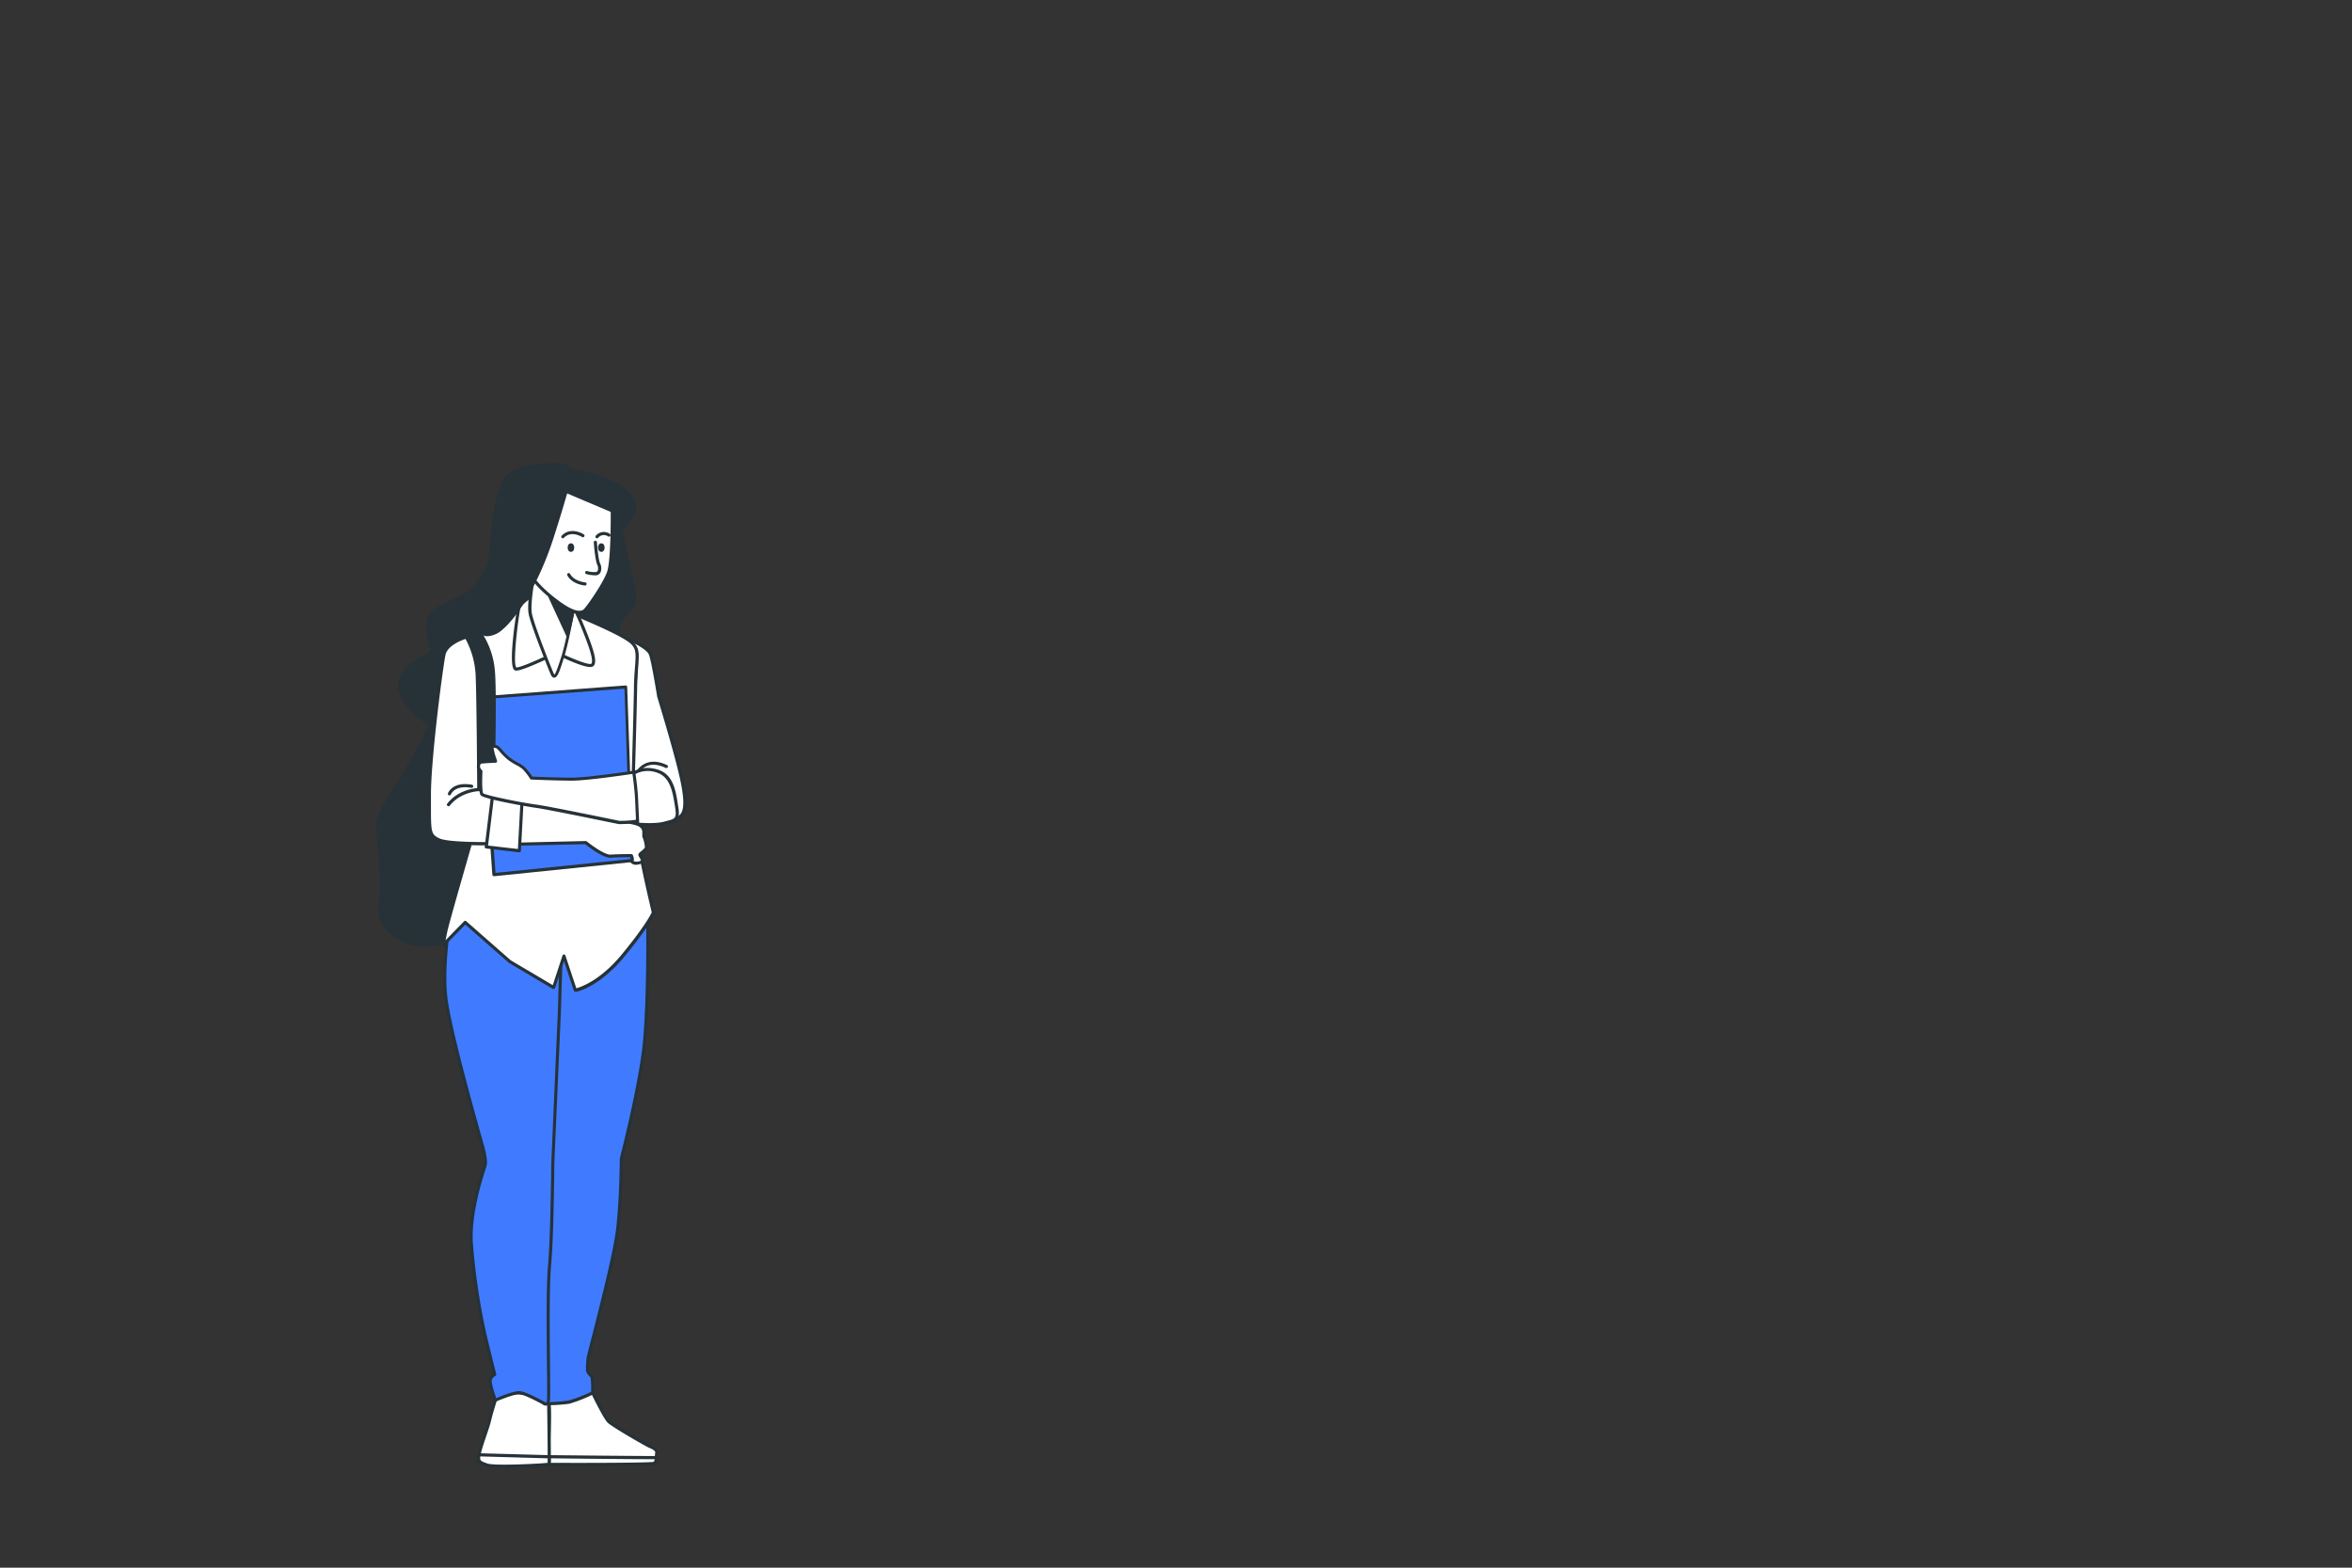 <svg xmlns="http://www.w3.org/2000/svg" viewBox="0 0 750 500"><rect x="0" y="0" width="750" height="500" fill="#333333" stroke="none"/><g id="freepik--character-1--inject-62"><path d="M155.77,180.7a40.29,40.29,0,0,1-5.36,7.44c-2.77,2.77-12.8,5.53-13.67,9.17s1,9.34,1,10.38-11.76,4.67-10.2,12.45,17.12,15.57,17.12,15.57,27.16-38.23,28.37-41.17,2.77-6.92-1.73-10.9S157.33,179.49,155.77,180.7Z" style="fill:#263238"></path><path d="M144.7,236.21a.43.43,0,0,1-.22-.06c-.65-.32-15.81-8-17.39-15.91-1.23-6.14,5.12-9.72,8.54-11.65a13.12,13.12,0,0,0,1.64-1c0-.29-.16-.89-.3-1.53-.51-2.28-1.37-6.1-.71-8.86.57-2.41,4.44-4.3,8.19-6.13,2.34-1.15,4.56-2.23,5.61-3.27a40.27,40.27,0,0,0,5.27-7.33.64.64,0,0,1,.13-.15c1.77-1.37,11.61-1.11,16.21,3,4.82,4.27,3,8.59,1.86,11.46s-27.31,39.7-28.42,41.27A.52.52,0,0,1,144.7,236.21ZM156.15,181a39.53,39.53,0,0,1-5.39,7.45c-1.16,1.17-3.45,2.28-5.87,3.47-3.37,1.64-7.2,3.51-7.66,5.46-.6,2.54.22,6.22.71,8.42a10.77,10.77,0,0,1,.34,1.85c0,.55-.63.91-2.16,1.77-3.19,1.8-9.14,5.15-8.05,10.58,1.35,6.79,14.1,13.77,16.47,15,9.45-13.3,27.13-38.45,28.07-40.71,1.13-2.76,2.69-6.54-1.6-10.33S157.73,180.05,156.15,181Z" style="fill:#263238"></path><path d="M140.9,223.94s-7.1,15.4-13,24.39-7.44,12.46-7.44,15.57,1,10.21,1.22,17.3-2.08,10.9,2.07,15.22,9.34,5.71,15.57,4.67,12.8-7.44,14.36-10.55,10.37-47.22,10.89-53.8-5.88-12.8-10.89-16.08S140.9,223.94,140.9,223.94Z" style="fill:#263238"></path><path d="M135.53,301.92a16.06,16.06,0,0,1-12.12-5.15c-3.08-3.21-2.81-6.24-2.47-10.08a45,45,0,0,0,.26-5.48c-.1-4-.48-8-.78-11.26-.23-2.51-.44-4.67-.44-6.05,0-3.33,1.76-7,7.52-15.84s12.87-24.17,12.94-24.32a.59.59,0,0,1,.13-.18c.33-.28,8.13-6.77,13.4-3.32,5.71,3.74,11.63,10,11.12,16.54-.48,6.13-9.27,50.63-11,54-1.55,3.1-8.15,9.73-14.72,10.82A23.18,23.18,0,0,1,135.53,301.92Zm5.77-77.66c-.64,1.37-7.38,15.81-13,24.35S121,260.8,121,263.9c0,1.33.2,3.48.44,6,.3,3.25.68,7.31.78,11.33a48.72,48.72,0,0,1-.26,5.59c-.35,3.86-.57,6.41,2.19,9.29,3.92,4.09,8.87,5.57,15.13,4.53,6-1,12.46-7.23,14-10.28s10.28-46.53,10.84-53.61c.48-6.06-5.2-12.05-10.67-15.63C149,218.21,142.14,223.58,141.3,224.26Z" style="fill:#263238"></path><path d="M180.51,149.39s15.74,2.6,20.23,8.48-2.42,9.69-2.59,11.59,4.67,18.68,4.15,22.14-4.84,5.19-5,8.13-.17,3.8.18,4.67a11.64,11.64,0,0,1,.34,2.94s-14.18-5.54-15.91-6.23-4.84-3.28-11.07-6.57-8.65-5.88-8.65-5.88,7.44-33.56,11.59-37S180.51,149.39,180.51,149.39Z" style="fill:#263238"></path><path d="M197.8,207.84a.57.57,0,0,1-.18,0l-15.92-6.23a22.49,22.49,0,0,1-3.22-1.9c-1.84-1.2-4.36-2.84-7.89-4.7-6.23-3.29-8.68-5.87-8.79-6a.52.52,0,0,1-.12-.45c.31-1.38,7.53-33.76,11.76-37.29,4-3.35,6.72-2.54,7.2-2.35,1.2.2,16,2.8,20.5,8.66,3.48,4.55.5,8.06-1.27,10.16a5.34,5.34,0,0,0-1.22,1.77,60.87,60.87,0,0,0,1.56,7.62c1.36,5.81,2.91,12.4,2.59,14.55-.29,1.91-1.64,3.33-2.82,4.58s-2.12,2.24-2.2,3.51c-.17,2.86-.17,3.68.14,4.45a11.44,11.44,0,0,1,.38,3.13.51.51,0,0,1-.21.41A.52.52,0,0,1,197.8,207.84ZM162.72,188.5a37.75,37.75,0,0,0,8.33,5.6c3.57,1.88,6.12,3.53,8,4.74a22.23,22.23,0,0,0,3,1.81l15.21,5.95a7.53,7.53,0,0,0-.29-2c-.38-1-.38-1.84-.21-4.88.1-1.63,1.31-2.91,2.47-4.14s2.32-2.44,2.56-4c.29-2-1.3-8.73-2.58-14.17-1.06-4.53-1.65-7.12-1.58-7.94a5.18,5.18,0,0,1,1.45-2.33c1.79-2.11,4.24-5,1.25-8.91-4.33-5.65-19.77-8.26-19.93-8.28l-.12,0c-.05,0-2.42-1-6.22,2.18C170.81,154.75,164.83,179,162.72,188.5Z" style="fill:#263238"></path><path d="M200.57,203.88s6.05,2.42,6.92,4.84S210.08,222,210.08,222s4.67,15.4,6.75,23.87,1.9,11.94.86,13.67-4.32,2.76-4.32,2.76-6.23-1.73-7.61-1.9-4.84-9.68-4.84-9.68L203,211.32Z" style="fill:#fff"></path><path d="M213.37,262.84h-.13c-.07,0-6.21-1.73-7.54-1.89s-3.92-6.35-5.25-10a.35.35,0,0,1,0-.2l2.07-39.35-2.4-7.35a.49.49,0,0,1,.14-.51.48.48,0,0,1,.53-.1c.64.25,6.29,2.57,7.2,5.14s2.55,13,2.62,13.4c0,.09,4.68,15.44,6.74,23.83,1.87,7.66,2.11,11.86.8,14-1.12,1.88-4.46,2.95-4.6,3A.39.39,0,0,1,213.37,262.84Zm-12-12.16c1.55,4.24,3.67,9,4.43,9.27,1.27.16,6.53,1.6,7.51,1.87.61-.21,3.09-1.14,3.91-2.5,1.13-1.88.83-6.11-.93-13.29-2-8.36-6.69-23.69-6.73-23.84s-1.75-10.95-2.59-13.3c-.54-1.51-3.67-3.21-5.63-4.11l2.08,6.38a.55.55,0,0,1,0,.18Z" style="fill:#263238"></path><path d="M189,444.21s3.84,7.86,5.12,9.14,12.06,7.49,13,7.85,2.56,1.1,2.38,2.19,0,2.75-.73,3.29-34.17.37-34.17.37,1.28-18.64.36-20.28S189,444.21,189,444.21Z" style="fill:#fff"></path><path d="M187.28,467.59c-4.2,0-8.59,0-12.75,0a.5.5,0,0,1-.36-.16A.52.52,0,0,1,174,467c.61-9,1-19,.43-20a.78.78,0,0,1,0-.77c.85-1.54,10.41-2.28,14.48-2.53a.49.49,0,0,1,.48.28c1.06,2.17,4,8,5,9,1.19,1.19,11.92,7.39,12.81,7.75s2.94,1.18,2.68,2.74a9.57,9.57,0,0,0-.09,1c-.07,1-.13,2.09-.83,2.61C208.48,467.47,198.56,467.59,187.28,467.59Zm-12.21-1c12.84.07,31.78,0,33.38-.31a3.56,3.56,0,0,0,.39-1.83c0-.38,0-.76.1-1.1s-.25-.92-2.06-1.64c-.86-.35-11.76-6.59-13.15-8-1.19-1.2-4.28-7.38-5.06-9-5.85.37-12.35,1.19-13.27,1.94C176.19,448.83,175.34,462.58,175.07,466.55Z" style="fill:#263238"></path><path d="M208.71,466.68a2.47,2.47,0,0,0,.6-1.78c-10.22,0-34.22-.3-34.22-.3l-.43.51c-.07,1.19-.12,1.94-.12,1.94S208,467.23,208.71,466.68Z" style="fill:#fff"></path><path d="M187.28,467.59c-4.2,0-8.59,0-12.75,0a.5.5,0,0,1-.36-.16A.52.52,0,0,1,174,467s.05-.74.12-1.93a.56.56,0,0,1,.12-.3l.43-.5a.4.4,0,0,1,.39-.17c.24,0,24.11.27,34.21.29a.48.48,0,0,1,.36.16.45.45,0,0,1,.13.38,2.83,2.83,0,0,1-.79,2.14h0C208.48,467.47,198.56,467.59,187.28,467.59Zm21.43-.91Zm-33.64-.13c12.84.07,31.78,0,33.38-.31a1.64,1.64,0,0,0,.3-.84c-9.83,0-31-.26-33.43-.29l-.17.2C175.12,465.82,175.09,466.25,175.07,466.55Z" style="fill:#263238"></path><path d="M157.91,446.59s-1.28,4-1.83,6.39-2.19,6.4-3.1,9.87-.19,3.47,2.19,4.38,18.64,0,19.37-.18.55.55.55-4-.19-16.26-.19-16.26a28.17,28.17,0,0,0-9.13-2.56A11.3,11.3,0,0,0,157.91,446.59Z" style="fill:#fff"></path><path d="M161,468.14a24.58,24.58,0,0,1-6-.44l-.45-.17c-2.24-.84-3-1.31-2-4.81.47-1.77,1.13-3.71,1.72-5.43s1.12-3.27,1.39-4.42c.54-2.37,1.78-6.27,1.83-6.44a.54.54,0,0,1,.15-.22,11.65,11.65,0,0,1,8.23-2.5,28.47,28.47,0,0,1,9.32,2.61.49.49,0,0,1,.27.44c0,.12.19,11.75.19,16.27,0,.94,0,1.65,0,2.2,0,1.82,0,2.2-.77,2.28l-.17,0C174.13,467.67,166.63,468.14,161,468.14Zm-2.63-21.26c-.23.73-1.29,4.13-1.77,6.21-.28,1.2-.83,2.82-1.41,4.53s-1.24,3.62-1.7,5.35c-.74,2.81-.49,2.9,1.43,3.62l.46.17c2.22.86,18.26,0,19.07-.2l.18,0c0-.25,0-.71,0-1.29s0-1.27,0-2.21c0-4.1-.15-14.06-.18-15.94a27.59,27.59,0,0,0-8.68-2.38A11,11,0,0,0,158.34,446.88Z" style="fill:#263238"></path><path d="M174.54,467.05c.63-.16.58.36.55-2.45l-22.38-.6c-.44,2.33.38,2.43,2.46,3.23C157.54,468.15,173.81,467.23,174.54,467.05Z" style="fill:#fff"></path><path d="M161,468.14a24.58,24.58,0,0,1-6-.44l-.45-.17c-1.75-.66-2.8-1.06-2.32-3.62a.45.45,0,0,1,.5-.41l22.39.61a.48.48,0,0,1,.48.49v.62c0,1.83,0,2.21-.77,2.29l-.17,0C174.13,467.67,166.63,468.14,161,468.14Zm-7.84-3.63c-.19,1.35.2,1.49,1.76,2.08l.46.17c2.22.86,18.24,0,19.07-.2l.18,0c0-.25,0-.71,0-1.3v-.14Zm21.41,2.54h0Z" style="fill:#263238"></path><path d="M206.51,290.73s.55,31.06-1.46,45.5-6.94,33.43-6.94,33.43,0,11.33-1.1,21.75-9.32,40.19-9.5,41.84a34.62,34.62,0,0,0-.18,3.83c0,.73,1.28,1.65,1.46,2.2s.18,4.93.18,4.93a47.64,47.64,0,0,1-7.49,2.92,52.61,52.61,0,0,1-7.86.55l-.18-17.9,1.46-62.86,2.2-70.16Z" style="fill:#407BFF"></path><path d="M173.62,448.18a.51.51,0,0,1-.5-.49l-.18-17.91,1.46-62.87,2.2-70.17a.49.49,0,0,1,.39-.47l29.42-6a.49.49,0,0,1,.41.1.47.47,0,0,1,.19.38c0,.31.53,31.27-1.46,45.57-1.94,13.89-6.63,32.23-6.94,33.44,0,.93-.06,11.81-1.1,21.73-.79,7.53-5.35,25.36-7.8,34.94-.92,3.62-1.66,6.48-1.7,6.9a33.93,33.93,0,0,0-.18,3.78c0,.24.43.73.72,1.05a3,3,0,0,1,.71,1,39.32,39.32,0,0,1,.21,5.09.5.5,0,0,1-.28.45,48,48,0,0,1-7.6,3A52.8,52.8,0,0,1,173.62,448.18Zm4-151-2.18,69.77-1.46,62.85.18,17.39a47.59,47.59,0,0,0,7.26-.54,44.31,44.31,0,0,0,7.09-2.75,38.2,38.2,0,0,0-.16-4.46,3,3,0,0,0-.5-.63,2.93,2.93,0,0,1-1-1.72,36,36,0,0,1,.18-3.89c.06-.47.6-2.62,1.73-7,2.44-9.55,7-27.34,7.77-34.8,1.08-10.27,1.1-21.57,1.1-21.69a.49.49,0,0,1,0-.12c0-.19,4.95-19.14,6.94-33.38,1.82-13.13,1.52-40.42,1.46-44.82Z" style="fill:#263238"></path><path d="M143.48,293.47s-2.56,14.25-1.28,24.85,10.05,41.48,11.51,46.59,1.09,6.4.91,6.94-4.93,13.89-4.38,24.31a209.26,209.26,0,0,0,4.38,29.6c1.1,4.56,3.11,12.6,3.11,12.6a2.58,2.58,0,0,0-1.46,1.83c-.19,1.28,1.64,6.4,1.64,6.4s5.85-2.56,7.86-2.38,7.85,3.47,7.85,3.47.92.73,1.28-.91-.55-32.34.37-42.94.91-30.7,1.09-34.72,2-46,2-46l.74-23.75s-16.27-10.6-23.57-11S143.48,293.47,143.48,293.47Z" style="fill:#407BFF"></path><path d="M174.08,448.34a1.29,1.29,0,0,1-.77-.27c-1.53-.85-6-3.22-7.59-3.36s-6,1.64-7.61,2.33a.47.47,0,0,1-.4,0,.48.48,0,0,1-.27-.29c-.19-.53-1.86-5.27-1.67-6.63a2.91,2.91,0,0,1,1.38-2c-.41-1.63-2.06-8.25-3-12.24a206.73,206.73,0,0,1-4.4-29.69c-.5-9.4,3.22-21,4.37-24.38l0-.1c.14-.44.52-1.58-.92-6.65-1.71-6-10.27-36.23-11.53-46.67s1.26-24.86,1.28-25a.55.55,0,0,1,.12-.24c.2-.23,5-5.67,12.46-5.28s23.15,10.6,23.82,11a.52.52,0,0,1,.23.43l-.74,23.76s-1.82,42-2,46.05c-.05,1.14-.09,3.64-.13,6.81-.13,8.1-.31,20.35-1,27.92-.57,6.55-.43,20.76-.33,31.13.07,7.36.1,11.23-.05,11.88s-.49,1.24-1,1.4A.89.89,0,0,1,174.08,448.34Zm-8.52-4.64h.25c2.09.19,7.82,3.4,8.06,3.54a.37.37,0,0,0,.23.09c.06,0,.21-.2.31-.68s.08-6,0-11.65c-.1-10.39-.24-24.63.33-31.22.65-7.54.83-19.77,1-27.86,0-3.17.08-5.68.13-6.84.19-4,2-46,2-46l.72-23.47c-2-1.29-16.47-10.4-23.09-10.73-6.44-.31-10.89,4.13-11.57,4.85-.26,1.51-2.43,14.72-1.25,24.56,1.25,10.36,9.8,40.56,11.5,46.51,1.53,5.37,1.09,6.68.91,7.24l0,.12c-1.14,3.3-4.81,14.78-4.32,24a207.4,207.4,0,0,0,4.37,29.51c1.09,4.57,3.1,12.6,3.1,12.6a.49.49,0,0,1-.29.58,2.13,2.13,0,0,0-1.16,1.44c-.11.77.77,3.69,1.45,5.66C159.66,445.3,163.64,443.7,165.56,443.7Z" style="fill:#263238"></path><path d="M167.88,193.16S143,205.78,143.66,206.82s8.82,53.62,8.82,53.62-9.68,33.21-10.37,36.67-.87,4.33-.87,4.33l7.09-7.27,14.19,12.46,14,8.3,3.28-10,3.64,10.89s7.09-1.21,15.22-11.07,9.68-13.66,9.68-13.66-4.15-17.3-4.84-23.35-1.73-15.22-1.73-15.22.69-22.84.87-32.7,1.55-12.1-1-14.7-15.05-7.78-17.47-8.82a50.77,50.77,0,0,0-10.21-2.94C171.86,193.16,167.88,193.16,167.88,193.16Z" style="fill:#fff"></path><path d="M183.45,316.29A.5.5,0,0,1,183,316l-3.15-9.46L177,315.08a.48.48,0,0,1-.3.32.5.5,0,0,1-.43,0l-14-8.31-13.9-12.19-6.76,6.93a.52.52,0,0,1-.59.09.51.51,0,0,1-.26-.54l.87-4.33c.67-3.37,9.65-34.18,10.35-36.6-3.2-20.75-8.17-52-8.75-53.36a.53.53,0,0,1-.05-.44c.41-1.55,17.26-10.24,24.48-13.9a.46.46,0,0,1,.23-.05c.16,0,4,0,6.09.17a50.81,50.81,0,0,1,10.37,3l.62.27c3.59,1.52,14.52,6.17,17,8.66,2,2,1.84,3.72,1.53,8-.13,1.83-.29,4.11-.34,7.1-.17,9.75-.86,32.45-.87,32.7h0s1,9.12,1.73,15.15,4.79,23.12,4.83,23.29a.55.55,0,0,1,0,.31c-.07.16-1.68,4-9.77,13.79s-15.22,11.2-15.52,11.25Zm-3.64-11.89a.5.5,0,0,1,.48.34l3.49,10.46c1.61-.44,7.71-2.56,14.5-10.8,7.12-8.63,9.18-12.62,9.55-13.39-.43-1.8-4.16-17.55-4.82-23.25-.69-6.05-1.73-15.22-1.73-15.22,0-.3.7-23,.87-32.76,0-3,.21-5.31.35-7.15.29-4,.4-5.55-1.24-7.19s-7.18-4.4-16.69-8.44l-.63-.27a50.23,50.23,0,0,0-10.05-2.9c-1.83-.16-5.22-.17-5.89-.17-8.69,4.4-22.52,11.72-23.82,13.17,1.07,3.81,7,41.65,8.8,53.54a.5.5,0,0,1,0,.21c-.09.33-9.68,33.23-10.36,36.63l-.54,2.67,5.92-6.06a.5.5,0,0,1,.68,0l14.19,12.46,13.4,7.93,3.09-9.44a.51.51,0,0,1,.47-.34Zm-35.73-97.86a.57.57,0,0,1,.06.15A.47.47,0,0,0,144.08,206.54Z" style="fill:#263238"></path><polygon points="153.52 222.56 157.5 278.95 201.44 274.45 199.53 219.1 153.52 222.56" style="fill:#407BFF"></polygon><path d="M157.5,279.45a.47.47,0,0,1-.32-.12A.5.5,0,0,1,157,279l-4-56.38a.5.5,0,0,1,.46-.54l46-3.46a.52.52,0,0,1,.38.13.48.48,0,0,1,.16.35l1.9,55.35a.5.5,0,0,1-.44.52l-43.94,4.5ZM154.06,223,158,278.4l43-4.4-1.87-54.36Z" style="fill:#263238"></path><path d="M152.83,201.46a25.74,25.74,0,0,1,4.5,12.8c.69,8-.18,38.92-.18,38.92l-4.49-1.39s.17-32.52-.52-36.84a83.65,83.65,0,0,0-3.46-11.76Z" style="fill:#263238"></path><path d="M157.15,253.68l-.14,0-4.5-1.38a.5.5,0,0,1-.35-.48c0-.32.16-32.53-.52-36.76s-3.4-11.59-3.43-11.67a.5.5,0,0,1,.28-.63l4.15-1.73a.48.48,0,0,1,.58.15,26,26,0,0,1,4.61,13.06c.68,7.9-.17,38.67-.18,39a.49.49,0,0,1-.2.39A.54.54,0,0,1,157.15,253.68Zm-4-2.26,3.51,1.08c.12-4.52.78-31,.16-38.2a26.13,26.13,0,0,0-4.17-12.23l-3.35,1.4a77.47,77.47,0,0,1,3.32,11.4C153.29,219,153.18,247.63,153.16,251.42Z" style="fill:#263238"></path><path d="M170.13,189.52s-4.33,2.94-4.67,4.33-3.12,19.54-.87,19.54,12.8-5.19,12.8-5.19,9.34,4.67,11.25,4-1-7.78-2.77-12.11-3.12-7.09-4.85-8.64S173.59,186.93,170.13,189.52Z" style="fill:#fff"></path><path d="M164.59,213.89a.94.94,0,0,1-.75-.39c-1.8-2.3.94-19,1.13-19.77.37-1.49,4.1-4.09,4.87-4.61,3.86-2.88,9.88.46,11.52,1.93,1.87,1.69,3.29,4.63,5,8.84l.23.56c2.1,5.25,3.78,9.73,3,11.48a1.32,1.32,0,0,1-.75.72c-1.93.7-9.41-2.89-11.42-3.89C175.59,209.64,166.78,213.89,164.59,213.89ZM173.52,189a5.06,5.06,0,0,0-3.09.94l0,0c-1.73,1.17-4.26,3.2-4.47,4-.59,2.37-2.62,17.94-1.29,18.94,1.69,0,9.62-3.73,12.52-5.15a.51.51,0,0,1,.45,0c3.79,1.9,9.67,4.38,10.84,4,.06,0,.12-.05.18-.19.68-1.5-1.63-7.26-3-10.7l-.23-.56c-1.58-4-3-6.91-4.71-8.46A12.44,12.44,0,0,0,173.52,189Zm-3.39.54h0Z" style="fill:#263238"></path><path d="M182.93,194s-1.91,10.72-3.46,15.57-2.42,7.61-3.46,5.19-6.4-15.92-6.92-19.2,1-11.59,1-11.59Z" style="fill:#fff"></path><path d="M176.77,216.17c-.71,0-1.08-.87-1.22-1.2-.85-2-6.41-15.89-7-19.31s1-11.42,1-11.76a.49.49,0,0,1,.31-.38.53.53,0,0,1,.49.07l12.8,10a.51.51,0,0,1,.18.48c-.08.44-1.93,10.81-3.48,15.63l-.06.19c-1.47,4.6-2,6.19-3.06,6.24Zm-6.3-31.27c-.37,2.16-1.29,8-.89,10.6.51,3.18,5.72,16.35,6.89,19.08a1.87,1.87,0,0,0,.32.56c.5-.41,1.37-3.12,2.14-5.52l.06-.18c1.39-4.31,3.07-13.45,3.39-15.21Z" style="fill:#263238"></path><polygon points="175.31 190.32 180.95 202.54 182.93 194.02 175.31 190.32" style="fill:#263238"></polygon><path d="M181,203.05a.53.53,0,0,1-.46-.3l-5.64-12.22a.5.5,0,0,1,.1-.57.49.49,0,0,1,.57-.09l7.63,3.7a.49.49,0,0,1,.26.56l-2,8.53a.5.5,0,0,1-.44.38Zm-4.61-11.67,4.45,9.63,1.56-6.71Z" style="fill:#263238"></path><path d="M180.51,156.66s-3.64-1.39-4.67-.35-7.1,22.66-7.27,24.91,3.81,6.75,9.17,10.72,7.44,3.64,8.47,2.95,6.4-8.48,7.79-12.29,1.21-19.71,1.21-19.71Z" style="fill:#fff"></path><path d="M184.71,195.81c-1.76,0-4.13-1.14-7.27-3.46-4.82-3.58-9.58-8.41-9.37-11.17.15-1.94,6.18-24,7.41-25.22s4.55,0,5.2.23h0l14.7,6.23a.48.48,0,0,1,.31.45c0,.65.16,16.05-1.24,19.9s-6.83,11.76-8,12.52A3.13,3.13,0,0,1,184.71,195.81Zm-7.6-39.38a1.34,1.34,0,0,0-.92.24c-.86,1-6.92,22-7.12,24.59-.15,2,3.7,6.38,9,10.28,3.86,2.87,6.51,3.85,7.9,2.93.86-.58,6.2-8.22,7.59-12,1.23-3.38,1.2-16.93,1.18-19.21l-14.39-6.1A10.56,10.56,0,0,0,177.11,156.43Z" style="fill:#263238"></path><path d="M179.47,171.69a.49.49,0,0,1-.34-.14.48.48,0,0,1,0-.7c2.28-2.43,5.6-1.34,7-.43a.5.5,0,1,1-.54.84c-.14-.08-3.49-2.16-5.77.27A.52.52,0,0,1,179.47,171.69Z" style="fill:#263238"></path><path d="M190.36,171.69a.47.47,0,0,1-.31-.12.49.49,0,0,1-.07-.7,3.36,3.36,0,0,1,4.45-.63.5.5,0,0,1-.52.86,2.34,2.34,0,0,0-3.16.41A.53.53,0,0,1,190.36,171.69Z" style="fill:#263238"></path><path d="M189.48,183.48a10.13,10.13,0,0,1-2.54-.4.49.49,0,0,1-.34-.62.5.5,0,0,1,.62-.33,8.41,8.41,0,0,0,2.73.33.83.83,0,0,0,.64-.39,2.59,2.59,0,0,0-.17-2c-.71-1.78-1.06-6.85-1.07-7.07a.5.5,0,0,1,.46-.53.51.51,0,0,1,.54.46c0,.06.34,5.13,1,6.77a3.38,3.38,0,0,1,.11,2.92,1.84,1.84,0,0,1-1.37.88A6.08,6.08,0,0,1,189.48,183.48Z" style="fill:#263238"></path><path d="M186.56,186.74h-.05c-.16,0-4.09-.4-5.58-3.2a.5.5,0,1,1,.88-.47c1.24,2.33,4.76,2.68,4.8,2.68a.5.5,0,0,1,.45.54A.51.51,0,0,1,186.56,186.74Z" style="fill:#263238"></path><ellipse cx="182.06" cy="174.65" rx="1.04" ry="1.38" style="fill:#263238"></ellipse><ellipse cx="191.75" cy="174.65" rx="1.04" ry="1.38" style="fill:#263238"></ellipse><path d="M181.72,152.33s-1.73,6.92-5.88,19.72-10.73,24-15.92,28.37-9.34,1.21-7.95-5.53,4.67-15.4,4.67-19.72,1.73-19.55,5-23,10.9-4,16.26-4S181.72,152.33,181.72,152.33Z" style="fill:#263238"></path><path d="M155.45,202.92a3.86,3.86,0,0,1-2-.54c-2-1.18-2.7-4-2-7.6.55-2.7,1.41-5.7,2.24-8.61,1.24-4.36,2.42-8.47,2.42-11,0-3.68,1.59-19.61,5.15-23.35,2.64-2.78,8.08-4.14,16.62-4.14,1.93,0,3.27.52,4,1.54a3.91,3.91,0,0,1,.31,3.26c-.12.46-1.9,7.43-5.89,19.73s-10.59,24-16.07,28.59A7.79,7.79,0,0,1,155.45,202.92Zm22.46-54.24c-8.14,0-13.49,1.29-15.9,3.83-3.14,3.31-4.87,18.29-4.87,22.66,0,2.67-1.2,6.85-2.46,11.28-.83,2.88-1.68,5.87-2.22,8.54-.64,3.09-.07,5.59,1.49,6.53s3.49.31,5.65-1.48c5.35-4.46,11.83-16,15.76-28.14,4.1-12.63,5.85-19.62,5.87-19.69s0,0,0-.05a2.91,2.91,0,0,0-.19-2.37C180.55,149.05,179.49,148.68,177.91,148.68Z" style="fill:#263238"></path><path d="M165.11,255.94s23.35,3.81,24.74,4.33,12.1,1.9,13.49,2.59,1.9,1.39,1.9,2.6v1.21s1,2.59.87,3.63-2.25,1.9-2.08,2.42,1.73,1.91,0,2.42-3.11-.34-2.59-.69-.18-1.55-.18-1.55-4.15,0-6.57.17-8-4.33-8-4.33l-22.83.52Z" style="fill:#fff"></path><path d="M203,275.8a2.28,2.28,0,0,1-2.06-.86.68.68,0,0,1,.26-.9,2.09,2.09,0,0,0-.21-.64c-1,0-4.23,0-6.22.17-2.4.17-7.15-3.5-8.17-4.32l-22.65.51a.56.56,0,0,1-.37-.15.52.52,0,0,1-.14-.39l1.21-13.32a.51.51,0,0,1,.19-.35.46.46,0,0,1,.39-.1c2.4.39,23.44,3.83,24.83,4.35.57.21,3.13.63,5.61,1,4.29.7,7.15,1.19,7.93,1.58,1.57.78,2.18,1.63,2.18,3v1.11c.21.54,1,2.75.86,3.81a3.48,3.48,0,0,1-1.48,1.82,7.27,7.27,0,0,0-.56.47l.16.24a2.15,2.15,0,0,1,.55,1.83,1.49,1.49,0,0,1-1.1.88A4,4,0,0,1,203,275.8Zm-1-1.19a2.7,2.7,0,0,0,1.92.06c.29-.09.42-.2.44-.26s-.27-.7-.44-.94a3,3,0,0,1-.33-.59c-.2-.57.33-1,.95-1.47.44-.35,1-.82,1.1-1.19a9.94,9.94,0,0,0-.83-3.37.37.37,0,0,1,0-.18v-1.21c0-.89-.25-1.46-1.63-2.15a62.32,62.32,0,0,0-7.64-1.48c-2.76-.46-5.14-.85-5.8-1.09-1-.36-14.74-2.69-24.11-4.22l-1.11,12.23,22.27-.51a.56.56,0,0,1,.33.12c1.5,1.21,5.78,4.35,7.6,4.21,2.42-.17,6.57-.17,6.61-.17a.5.5,0,0,1,.44.25C201.83,272.88,202.4,274,202,274.61Z" style="fill:#263238"></path><path d="M148.68,203.19s-6.23,1.73-7.09,5.53-4.67,33-4.67,44.8-.35,12.8,2.94,14.36,18.51,1.21,18.51,1.21l1.21-14.36-6.92-2.94s-.18-30.09-.52-36.84A27.16,27.16,0,0,0,148.68,203.19Z" style="fill:#fff"></path><path d="M154.77,269.62c-4.75,0-12.76-.17-15.13-1.29-3.26-1.54-3.26-2.71-3.23-11.76v-3c0-12.17,3.87-41.33,4.68-44.91.92-4.05,7.18-5.83,7.45-5.9a.49.49,0,0,1,.55.21,27.41,27.41,0,0,1,3.54,12c.32,6.3.5,33.24.52,36.54l6.61,2.81a.5.5,0,0,1,.3.51l-1.21,14.35a.5.5,0,0,1-.48.46C158.19,269.59,156.77,269.62,154.77,269.62Zm-6.32-65.84c-1.31.44-5.7,2.09-6.38,5.05-.78,3.47-4.65,32.9-4.65,44.69v3c0,8.86,0,9.58,2.66,10.86,2.84,1.34,15.3,1.21,17.83,1.17l1.15-13.55-6.59-2.8a.49.49,0,0,1-.3-.45c0-.3-.18-30.17-.52-36.82A27.31,27.31,0,0,0,148.45,203.78Z" style="fill:#263238"></path><polygon points="157.15 253.18 155.08 270.13 165.63 271.34 166.5 255.25 157.15 253.18" style="fill:#fff"></polygon><path d="M165.63,271.84h-.06L155,270.62a.48.48,0,0,1-.33-.18.51.51,0,0,1-.11-.37l2.08-16.95a.5.5,0,0,1,.6-.43l9.34,2.07a.5.5,0,0,1,.39.52l-.86,16.09a.5.5,0,0,1-.18.35A.47.47,0,0,1,165.63,271.84Zm-10-2.15,9.52,1.09.81-15.13-8.39-1.87Z" style="fill:#263238"></path><path d="M143,257.14a.53.53,0,0,1-.31-.11.5.5,0,0,1-.08-.7c3.75-4.84,9.81-5,10.07-5a.54.54,0,0,1,.51.49.5.5,0,0,1-.49.51c-.06,0-5.84.2-9.3,4.65A.51.51,0,0,1,143,257.14Z" style="fill:#263238"></path><path d="M143.32,253.67a.47.47,0,0,1-.17,0,.51.51,0,0,1-.31-.64c.06-.16,1.43-3.85,7.66-2.75a.5.5,0,0,1,.4.58.51.51,0,0,1-.58.41c-5.35-.95-6.49,2-6.53,2.1A.51.51,0,0,1,143.32,253.67Z" style="fill:#263238"></path><path d="M203.51,246.09s-15.74,2.42-21.1,2.42-13-.35-13-.35a17.81,17.81,0,0,0-2.6-3.29c-1.21-1-2.94-1.55-4.84-3.11s-2.94-3.46-3.81-3.63-1.55-.52-1.21,1l.35,1.55.69,2.08s-4.32.17-4.84.34-.87,1.56-.35,2.25l.52.7s-.35,6.4.35,7.26S167,256.64,171,257.16s26.47,5.18,26.47,5.18,6.4,0,6.92-1S203.51,246.09,203.51,246.09Z" style="fill:#fff"></path><path d="M197.46,262.84h-.1c-.23,0-22.52-4.67-26.43-5.18-2.44-.32-16.68-2.8-17.63-4-.71-.89-.57-5.35-.46-7.42l-.41-.55a2.31,2.31,0,0,1-.23-2,1.4,1.4,0,0,1,.82-1,37.13,37.13,0,0,1,4.32-.34l-.49-1.45-.36-1.61a1.69,1.69,0,0,1,.17-1.55c.37-.37.89-.25,1.36-.14l.27.06c.63.12,1.17.74,1.92,1.6a17.4,17.4,0,0,0,2.1,2.13,18.59,18.59,0,0,0,2.8,1.81,12.07,12.07,0,0,1,2.06,1.31,16.93,16.93,0,0,1,2.55,3.18c1.38.06,7.95.34,12.69.34,5.26,0,20.87-2.4,21-2.42a.54.54,0,0,1,.39.1.48.48,0,0,1,.19.35c.33,3.36,1.35,14.41.81,15.49S200,262.84,197.46,262.84Zm-40.07-24.37a2.67,2.67,0,0,0,.08.59l.35,1.55.67,2a.49.49,0,0,1-.06.44.51.51,0,0,1-.39.22c-2.06.08-4.39.22-4.71.32a1.32,1.32,0,0,0-.23.57,1.27,1.27,0,0,0,.13.9l.52.69a.56.56,0,0,1,.1.33c-.16,2.95-.12,6.44.24,6.93.85.7,12.28,3,17,3.62,3.89.51,25,4.88,26.45,5.18,3.14,0,6.08-.35,6.43-.77.26-.74-.25-7.88-.88-14.41-2.81.42-15.8,2.35-20.65,2.35-5.31,0-12.92-.35-13-.35a.52.52,0,0,1-.4-.24,17.52,17.52,0,0,0-2.49-3.17,11.4,11.4,0,0,0-1.89-1.19,18.55,18.55,0,0,1-2.95-1.91,19.49,19.49,0,0,1-2.23-2.25c-.52-.6-1.06-1.22-1.36-1.28l-.29-.07Z" style="fill:#263238"></path><path d="M203.51,246.58a.43.43,0,0,1-.24-.06.49.49,0,0,1-.2-.67s2.83-5.06,9.63-1.84a.5.5,0,0,1,.24.67.51.51,0,0,1-.67.24c-6-2.82-8.22,1.23-8.32,1.4A.49.49,0,0,1,203.51,246.58Z" style="fill:#263238"></path><path d="M202.13,246.6s.69,4.5.86,8.31.35,8,.35,8,5.53.52,8.65-.34,4.49-.69,3.8-5-1.35-9.95-6-11.51S202.13,246.6,202.13,246.6Z" style="fill:#fff"></path><path d="M207,263.52c-2,0-3.57-.15-3.69-.16a.5.5,0,0,1-.45-.48s-.17-4.15-.35-7.95-.85-8.21-.86-8.25a.5.5,0,0,1,.2-.48c.13-.1,3.24-2.3,8.1-.68s5.58,6.95,6.25,11.26l.11.64c.66,4.14-.59,4.65-3.25,5.34l-.92.24A20.7,20.7,0,0,1,207,263.52Zm-3.16-1.12c1.35.1,5.54.33,8-.36.33-.1.65-.18.94-.25,2.41-.62,3.06-.79,2.51-4.21l-.1-.64c-.64-4.05-1.43-9.09-5.59-10.47a8.43,8.43,0,0,0-6.94.38c.16,1.11.68,4.83.82,8S203.77,261.23,203.82,262.4Z" style="fill:#263238"></path></g></svg>
